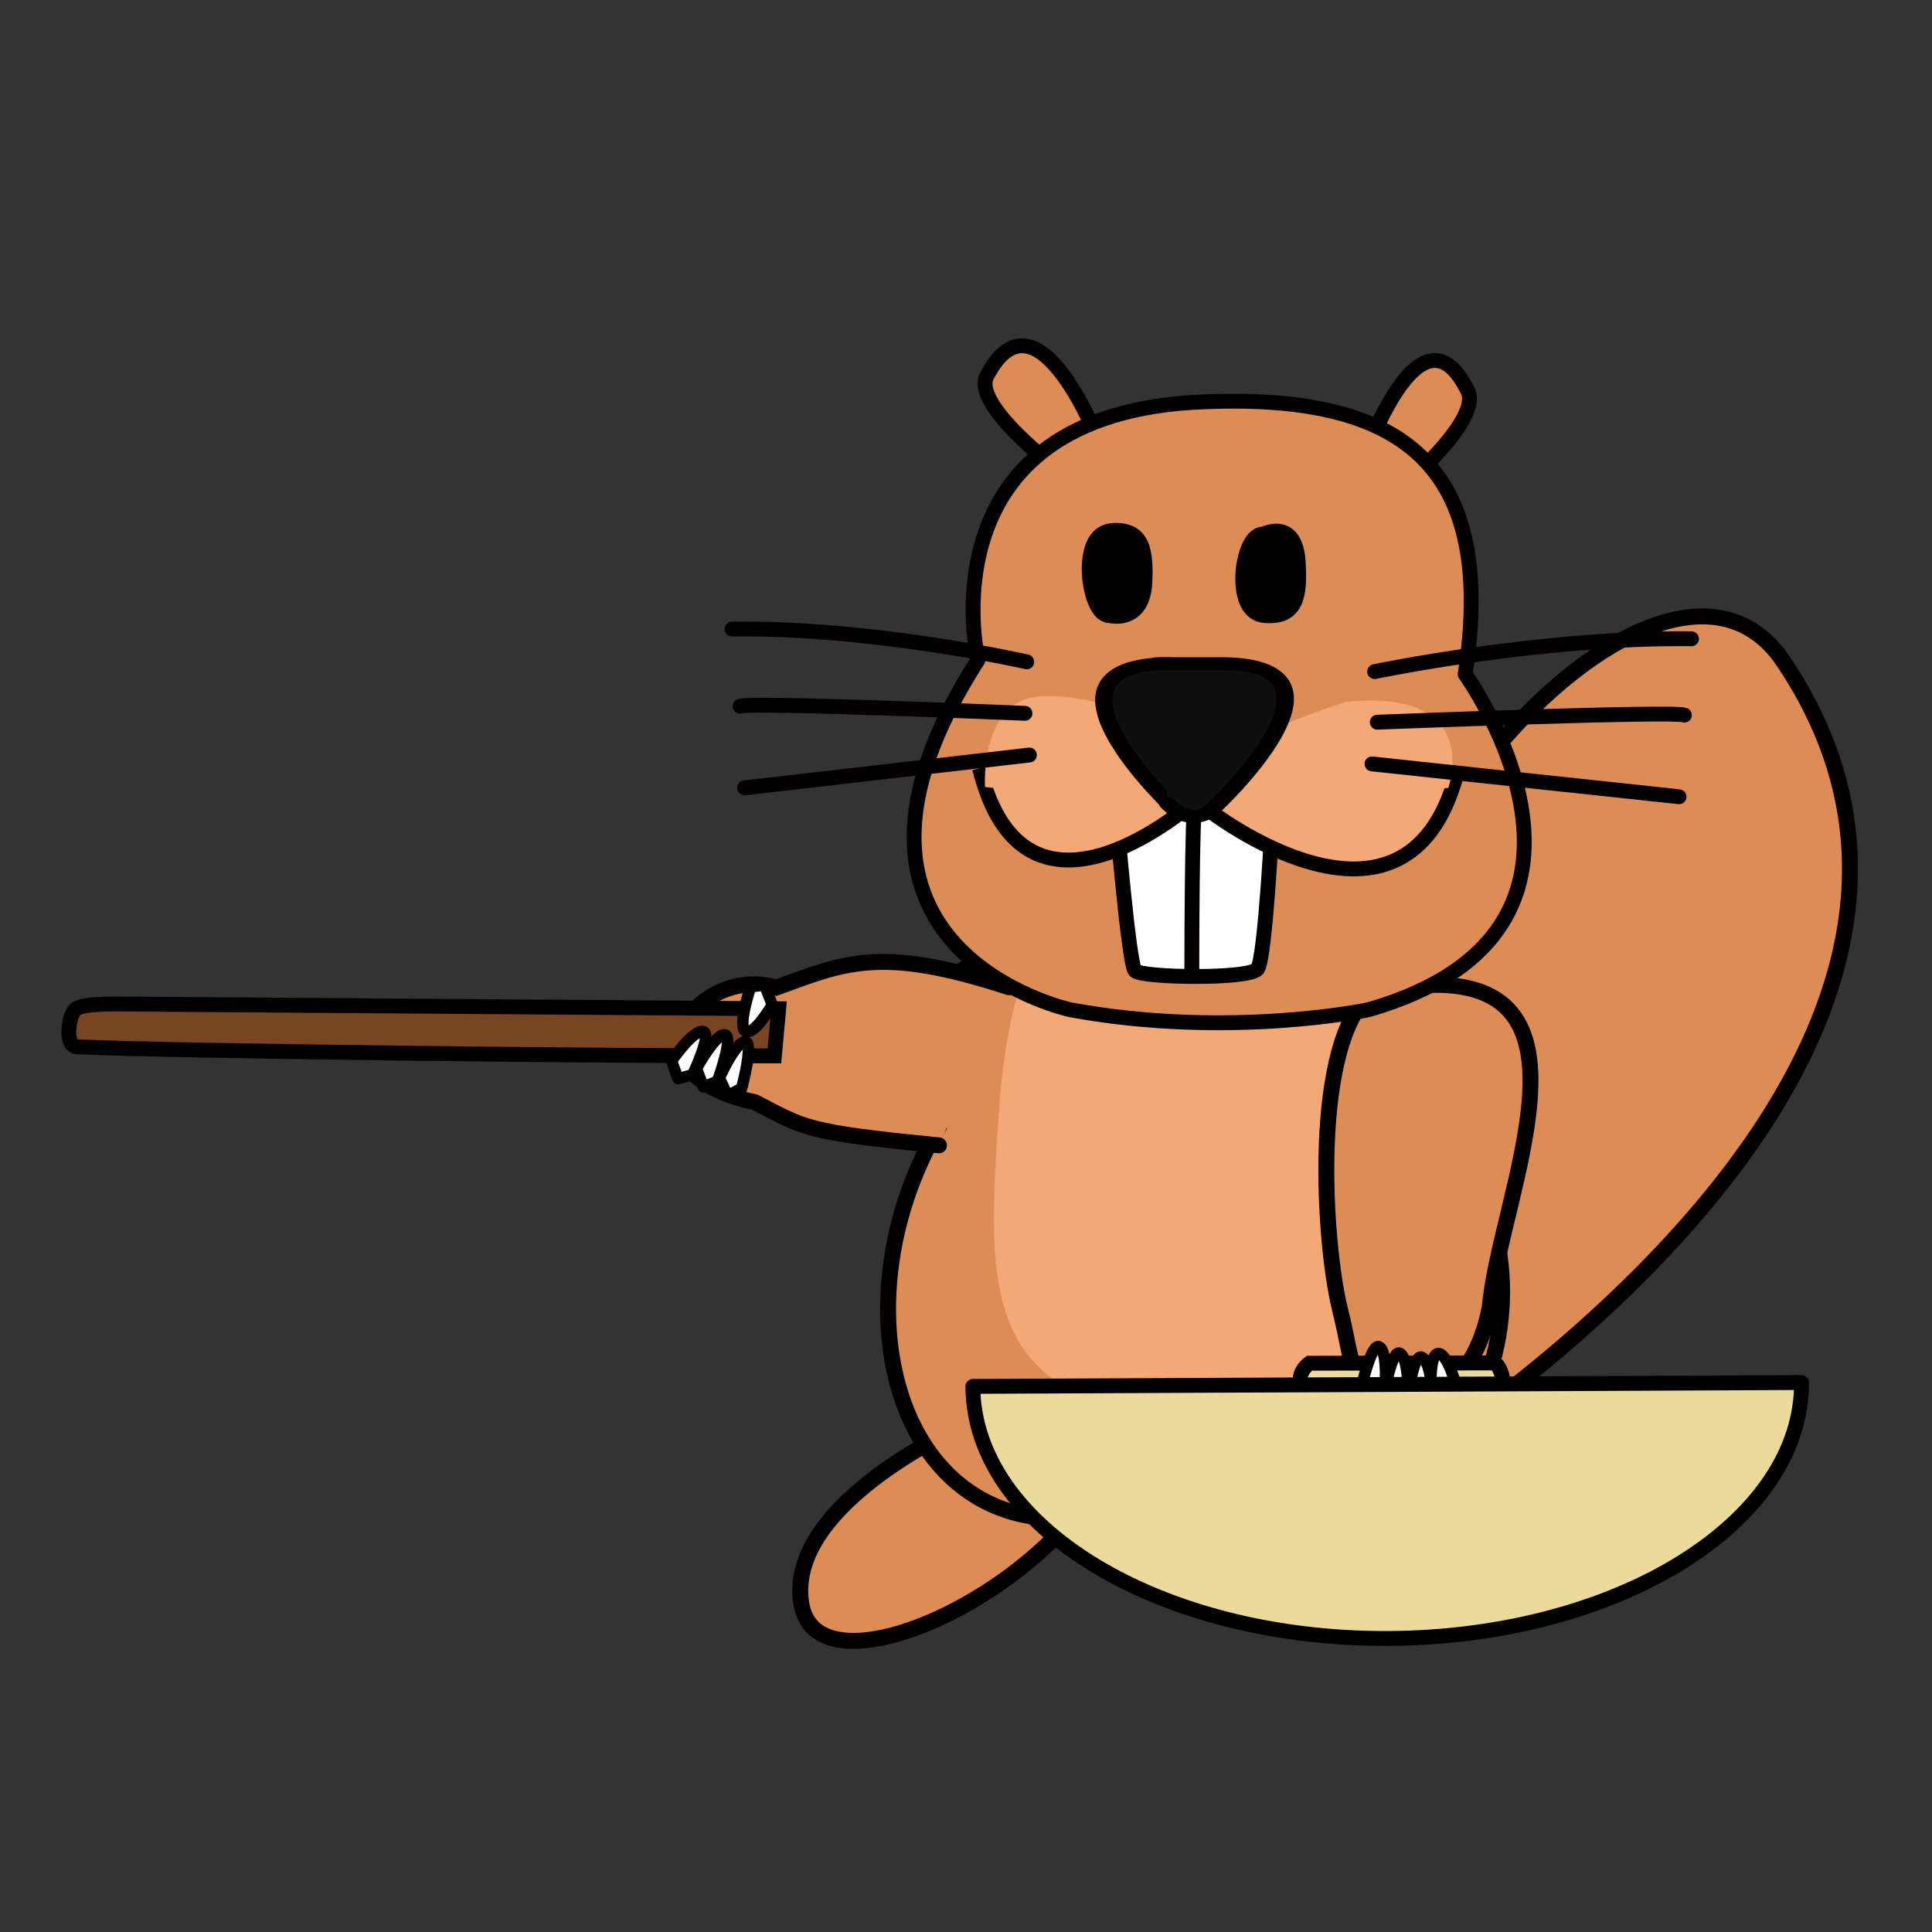 <?xml version="1.0" encoding="UTF-8" standalone="no"?>
<!-- Generator: Adobe Illustrator 17.1.0, SVG Export Plug-In . SVG Version: 6.00 Build 0)  -->

<svg
   xmlns:dc="http://purl.org/dc/elements/1.1/"
   xmlns:cc="http://creativecommons.org/ns#"
   xmlns:rdf="http://www.w3.org/1999/02/22-rdf-syntax-ns#"
   xmlns:svg="http://www.w3.org/2000/svg"
   xmlns="http://www.w3.org/2000/svg"
   xmlns:sodipodi="http://sodipodi.sourceforge.net/DTD/sodipodi-0.dtd"
   xmlns:inkscape="http://www.inkscape.org/namespaces/inkscape"
   version="1.1"
   x="0px"
   y="0px"
   viewBox="0 0 650 650"
   enable-background="new 0 0 841.9 595.3"
   xml:space="preserve"
   id="svg2"
   inkscape:version="0.92.1 r15371"
   sodipodi:docname="2017-JP-02-q4.svg"
   width="693.333"
   height="693.333"><rect x="0" y="0" width="650" height="650" fill="#333333" stroke="none"/><defs
     id="defs63" /><sodipodi:namedview
     pagecolor="#ffffff"
     bordercolor="#666666"
     borderopacity="1"
     objecttolerance="10"
     gridtolerance="10"
     guidetolerance="10"
     inkscape:pageopacity="0"
     inkscape:pageshadow="2"
     inkscape:window-width="1680"
     inkscape:window-height="987"
     id="namedview61"
     showgrid="false"
     inkscape:zoom="1.6113876"
     inkscape:cx="350.59276"
     inkscape:cy="326.0401"
     inkscape:window-x="-8"
     inkscape:window-y="222"
     inkscape:window-maximized="1"
     inkscape:current-layer="レイヤー_3" /><g
     id="レイヤー_1"
     transform="translate(0,54.7)" /><g
     id="レイヤー_2"
     transform="translate(0,54.7)"><g
       id="layer3"
       transform="translate(-263.963,30.12)"
       inkscape:groupmode="layer"
       inkscape:label="btaro"><path
         id="path4037-5-4"
         inkscape:connector-curvature="0"
         d="m 589.374,394.022 c 0,0 -61.5,26.7 -55.8,60.8 5.7,34 92.1,-7.6 106.3,-55.1 14.2,-47.4 -50.5,-5.7 -50.5,-5.7 z"
         style="fill:#dd8c56;stroke:#040000;stroke-width:5.361" /><path
         id="path4039-5-8"
         inkscape:connector-curvature="0"
         d="m 736.574,371.422 c 0,0 54.9,35.4 44.2,67 -10.7,31.6 -87.2,-21.9 -93.5,-69.6 -6.3,-47.7 49.3,2.6 49.3,2.6 z"
         style="fill:#dd8c56;stroke:#040000;stroke-width:5.361" /><path
         id="path4042-1-3"
         sodipodi:nodetypes="cssc"
         inkscape:connector-curvature="0"
         d="m 730.174,412.122 c 0,0 226.8,-136.1 133.8,-274.4 -43,-63.9 -172.8,91 -128.9,154.2 22.6,54.7 -4.9,120.2 -4.9,120.2 z"
         style="fill:#dd8c56;stroke:#040000;stroke-width:5.361" /><path
         id="path4016-5-9"
         sodipodi:nodetypes="cccsssc"
         inkscape:connector-curvature="0"
         d="m 687.074,233.722 c 0,0 -140.2,-30.6 -107.4,60.8 -41.5,71.1 -4.5,167.1 86.8,118.3 96.5,42.4 126.4,-72.1 84.2,-112.4 0,0 36.3,7.6 25,-33.1 -10.3,-7.4 -17.6,-21.2 -40.2,-21 -26.8,0.4 -48.4,-12.6 -48.4,-12.6 z"
         style="fill:#dd8c56;stroke:#040000;stroke-width:5.361" /><path
         id="path4045-3-52"
         sodipodi:nodetypes="cccc"
         inkscape:connector-curvature="0"
         d="m 579.874,300.522 c -45.1,-4.4 -45.1,-5.8 -61.9,-14.5 -46.3,-9.9 -19.3,-46.4 7.2,-38.6 22.5,-8.1 34.6,-14.4 78.2,-0.1"
         style="fill:#dd8c56;stroke:#040000;stroke-width:5.361;stroke-linecap:round" /><path
         id="path4016-7-58-0"
         sodipodi:nodetypes="cssssc"
         inkscape:connector-curvature="0"
         d="m 621.574,222.422 c 0,0 -17.8,9.5 -21.6,67.5 -3.5,52.8 -7.1,95.5 54.6,100.5 69.4,5.6 82.2,-17.4 85.1,-85.8 2.1,-48.1 -8.6,-77.5 -30.3,-79.8 -52.8,-5.5 -87.8,-2.4 -87.8,-2.4 z"
         style="fill:#f4a876" /><path
         id="path4045-3-52-9"
         sodipodi:nodetypes="cccc"
         inkscape:connector-curvature="0"
         d="m 725.774,248.622 c -21.1,17.3 -16.4,85.4 -11,107 3,11.9 3,18 7.1,25.4 11.5,11.1 36.7,7.8 43.3,-26 3.4,-38.2 40.9,-113.9 -24.9,-108.2"
         style="fill:#dd8c56;stroke:#040000;stroke-width:5.361;stroke-linecap:round" /><path
         id="path4042-17-8"
         sodipodi:nodetypes="ccccc"
         inkscape:connector-curvature="0"
         d="m 766.974,373.722 -62.5,0.1 c 0,0 -6.7,4.9 -0.2,9.8 l 65.6,-0.7 c 0.1,0 0.1,-6.6 -2.9,-9.2 z"
         style="fill:#ecda9c;stroke:#000000;stroke-width:5" /><g
         id="g4118-3-9"
         transform="matrix(-2.129,-0.26,-0.26,2.129,1187.156,-763.123)"><path
           id="path4049-49-6-0"
           inkscape:transform-center-x="-3.8627751"
           inkscape:transform-center-y="-7.0343703"
           sodipodi:nodetypes="ccscc"
           inkscape:connector-curvature="0"
           d="m 137.5,557.2 -1.7,-2.9 c 0,0 1.9,-4.9 3.4,-4.8 1.6,0.1 0.3,7 0.3,7 z"
           style="fill:#ffffff;stroke:#040000;stroke-width:1.8;stroke-linecap:round;stroke-linejoin:round" /><path
           id="path4049-1-90-5-5"
           inkscape:transform-center-x="5.4775435"
           inkscape:transform-center-y="-5.8562951"
           sodipodi:nodetypes="ccscc"
           inkscape:connector-curvature="0"
           d="m 141.3,558.8 -2.1,-2.2 c 0,0 1,-5.7 2.5,-6.2 1.5,-0.5 1.4,6.8 1.4,6.8 z"
           style="fill:#ffffff;stroke:#040000;stroke-width:1.8;stroke-linecap:round;stroke-linejoin:round" /><path
           id="path4049-1-2-3-58-2"
           inkscape:transform-center-x="6.5241965"
           inkscape:transform-center-y="6.5182001"
           sodipodi:nodetypes="ccscc"
           inkscape:connector-curvature="0"
           d="m 149,558.4 -2.2,-2.1 c 0,0 0.3,-6.1 1.7,-6.7 1.4,-0.7 2.1,7 2.1,7 z"
           style="fill:#ffffff;stroke:#040000;stroke-width:1.8;stroke-linecap:round;stroke-linejoin:round" /><path
           id="path4049-1-6-0-1-2"
           inkscape:transform-center-x="7.6593808"
           inkscape:transform-center-y="1.4316544"
           sodipodi:nodetypes="ccscc"
           inkscape:connector-curvature="0"
           d="m 145.2,559 -2.1,-2.2 c 0,0 0.6,-6 2.1,-6.6 1.4,-0.6 1.7,7.1 1.7,7.1 z"
           style="fill:#ffffff;stroke:#040000;stroke-width:1.8;stroke-linecap:round;stroke-linejoin:round" /></g><path
         d="m 591.274,381.622 c 0.2,47.2 62.8,85.2 139.8,84.8 77,-0.4 139.2,-38.9 139,-86.1 z"
         id="path20"
         inkscape:connector-curvature="0"
         style="fill:#ecda9c;stroke:#000000;stroke-width:5;stroke-linejoin:round" /><g
         id="g3282"
         transform="matrix(2.986,0,0,2.986,-1310.982,-313.728)"><path
           id="path3874-0-0-6"
           sodipodi:nodetypes="cscc"
           inkscape:connector-curvature="0"
           d="m 680.928,128.832 c 0,0 6.5,-19.2 11.9,-8.1 1.5,3.1 -6.6,10.1 -6.6,10.1 z"
           style="fill:#dd8c56;stroke:#040000;stroke-width:1.675;stroke-linecap:round;stroke-linejoin:round;stroke-miterlimit:4;stroke-dasharray:none" /><path
           id="path3874-7-7-2-3"
           sodipodi:nodetypes="cscc"
           inkscape:connector-curvature="0"
           d="m 651.428,126.832 c 0,0 -7.1,-18.7 -12.8,-7.8 -1.6,3.1 7.1,9.8 7.1,9.8 z"
           style="fill:#dd8c56;stroke:#040000;stroke-width:1.675;stroke-linecap:round;stroke-linejoin:round;stroke-miterlimit:4;stroke-dasharray:none" /><path
           id="path3801-6-3-0"
           sodipodi:nodetypes="cscccc"
           inkscape:connector-curvature="0"
           d="m 637.628,151.032 c 0,0 -6.5,-27.9 25.5,-29.1 22.1,-0.9 33,6.9 29.4,30.7 0,0 20.7,28.7 -10.9,37.8 0,0 -15.7,3.3 -33.6,0 0,0 -31.3,-6.8 -10.4,-39.4 z"
           style="fill:#dd8c56;stroke:#040000;stroke-width:1.675;stroke-linecap:round;stroke-linejoin:round;stroke-miterlimit:4;stroke-dasharray:none" /><path
           id="path3830-7-9-8"
           sodipodi:nodetypes="cssc"
           inkscape:connector-curvature="0"
           d="m 653.228,168.532 c 0,0 1.4,16.8 2.1,17.5 0.7,0.8 12.9,1 13.8,-0.2 0.9,-1.2 1.7,-17.5 1.7,-17.5"
           style="fill:#ffffff;stroke:#040000;stroke-width:1.675;stroke-linecap:round;stroke-linejoin:round;stroke-miterlimit:4;stroke-dasharray:none" /><path
           id="path3850-83-9-4"
           inkscape:connector-curvature="0"
           d="m 661.728,185.832 c 0,0 0,-18.7 0.4,-18.7"
           style="fill:none;stroke:#040000;stroke-width:1.675;stroke-linecap:round;stroke-linejoin:round;stroke-miterlimit:4;stroke-dasharray:none" /><path
           id="path3853-64-7-0"
           sodipodi:nodetypes="csscc"
           inkscape:connector-curvature="0"
           d="m 652.528,146.032 c 0,0 3.6,0.9 3.9,-3.6 0.2,-3.7 -0.2,-6.2 -3.6,-6 -3.3,0.2 -2.6,5.5 -2.6,5.5 0,0 0.4,4.1 2.3,4.1 z"
           style="fill:#040000;stroke:#040000;stroke-width:1.675;stroke-linecap:round;stroke-linejoin:round;stroke-miterlimit:4;stroke-dasharray:none" /><path
           id="path3853-1-4-0-4"
           sodipodi:nodetypes="csscc"
           inkscape:connector-curvature="0"
           d="m 669.828,136.832 c 0,0 3.7,-1.9 3.9,3.4 0.2,3.5 -0.2,6 -3.6,5.8 -3.3,-0.1 -2.6,-5.3 -2.6,-5.3 0,0 0.4,-3.9 2.3,-3.9 z"
           style="fill:#040000;stroke:#040000;stroke-width:1.675;stroke-linecap:round;stroke-linejoin:round;stroke-miterlimit:4;stroke-dasharray:none" /><path
           id="path3812-1-3-6"
           sodipodi:nodetypes="cc"
           inkscape:connector-curvature="0"
           d="m 662.028,166.932 c 0,0 -18.6,16.7 -24,-2.9"
           style="fill:#f4a876;stroke:#040000;stroke-width:1.675;stroke-linecap:square;stroke-linejoin:round;stroke-miterlimit:4;stroke-dasharray:none" /><path
           id="path3827-9-9-4"
           sodipodi:nodetypes="cc"
           inkscape:connector-curvature="0"
           d="m 663.628,167.932 c 0,0 21.4,16.7 27.6,-2.9"
           style="fill:#f4a876;stroke:#040000;stroke-width:1.675;stroke-linecap:square;stroke-linejoin:round;stroke-miterlimit:4;stroke-dasharray:none" /><path
           id="path3977-2-5-8-6"
           sodipodi:nodetypes="ccsc"
           inkscape:connector-curvature="0"
           d="m 638.428,165.332 c 0,0 -0.7,-10.7 7.2,-10.2 0,0 9.3,-0.5 12.9,6.5 3.9,7.6 3.4,6.3 3.4,6.3"
           style="fill:#f4a876" /><path
           id="path3977-2-7-5-6-4"
           sodipodi:nodetypes="ccsc"
           inkscape:connector-curvature="0"
           d="m 690.628,165.432 c 0,0 4,-11.2 -11.4,-9.7 0,0 -10.6,3.1 -12.2,6 -4.3,7.7 -4,6.3 -4,6.3"
           style="fill:#f4a876" /><path
           id="path3895-7-5-3"
           inkscape:connector-curvature="0"
           d="m 682.328,152.332 c 0,0 18.6,-3.9 35.7,-3.7"
           style="fill:none;stroke:#040000;stroke-width:1.675;stroke-linecap:round;stroke-linejoin:round;stroke-miterlimit:4;stroke-dasharray:none" /><path
           id="path3897-4-7-8"
           inkscape:connector-curvature="0"
           d="m 682.628,158.032 c 0,0 33.5,-1.3 34.6,-0.8"
           style="fill:none;stroke:#040000;stroke-width:1.675;stroke-linecap:round;stroke-linejoin:round;stroke-miterlimit:4;stroke-dasharray:none" /><path
           id="path3899-7-6-4"
           inkscape:connector-curvature="0"
           d="m 682.028,162.732 34.6,3.7"
           style="fill:none;stroke:#040000;stroke-width:1.675;stroke-linecap:round;stroke-linejoin:round;stroke-miterlimit:4;stroke-dasharray:none" /><path
           id="path3895-4-3-2-0"
           inkscape:connector-curvature="0"
           d="m 643.128,151.232 c 0,0 -17.2,-3.9 -33.2,-3.7"
           style="fill:none;stroke:#040000;stroke-width:1.675;stroke-linecap:round;stroke-miterlimit:4;stroke-dasharray:none" /><path
           id="path3897-0-4-7-0"
           inkscape:connector-curvature="0"
           d="m 642.928,157.032 c 0,0 -31.1,-1.3 -32.1,-0.8"
           style="fill:none;stroke:#040000;stroke-width:1.675;stroke-linecap:round;stroke-miterlimit:4;stroke-dasharray:none" /><path
           id="path3899-9-0-0-9"
           inkscape:connector-curvature="0"
           d="m 643.428,161.732 -32.1,3.7"
           style="fill:none;stroke:#040000;stroke-width:1.675;stroke-linecap:round;stroke-miterlimit:4;stroke-dasharray:none" /><g
           id="g3808-8-3-3"
           transform="matrix(1.035,0,0,0.762,42.049,-107.875)"
           style="stroke-width:1.886;stroke-miterlimit:4;stroke-dasharray:none"><path
             id="path3804-8-9-7"
             sodipodi:nodetypes="cc"
             inkscape:connector-curvature="0"
             d="m 596.6,361.5 c 0,0 -16.5,-21.1 -0.4,-21.2"
             style="fill:#0f0f0f;stroke:#040000;stroke-width:1.886;stroke-linecap:round;stroke-linejoin:round;stroke-miterlimit:4;stroke-dasharray:none" /><path
             id="path3806-1-9-5"
             sodipodi:nodetypes="cccccc"
             inkscape:connector-curvature="0"
             d="m 594.9,340.3 h 7.2 -2.1 2.1 c 15.8,0.1 -0.9,21.2 -0.9,21.2 0,0 -2.2,3.5 -5.1,-0.5"
             style="fill:#0f0f0f;stroke:#040000;stroke-width:1.886;stroke-linecap:round;stroke-linejoin:round;stroke-miterlimit:4;stroke-dasharray:none" /></g></g><path
         sodipodi:nodetypes="cccccc"
         inkscape:connector-curvature="0"
         d="m 524.504,270.414 c -56.2,0.1 -201.017,-1.548 -234.517,-3.048 -4.5,-0.2 -2.879,-10.7 -0.679,-12.6 2.2,-2 13.1,-1.8 15.2,-1.8 l 221.444,1.6 z"
         id="path45-7"
         style="fill:#784421;stroke:#000000;stroke-width:5" /><g
         id="g4118-3"
         transform="matrix(2.144,0,0,2.144,-136.573,-834.654)"><path
           id="path4049-49-6"
           inkscape:transform-center-x="-3.8627751"
           inkscape:transform-center-y="-7.0343703"
           sodipodi:nodetypes="ccscc"
           inkscape:connector-curvature="0"
           d="m 306.8,504.3 1.2,3.1 c 0,0 -2.6,4.6 -4.1,4.2 -1.5,-0.4 0.7,-7 0.7,-7 z"
           style="fill:#ffffff;stroke:#040000;stroke-width:1.8;stroke-linecap:round;stroke-linejoin:round" /><path
           id="path4049-1-90-5"
           inkscape:transform-center-x="5.4775435"
           inkscape:transform-center-y="-5.8562951"
           sodipodi:nodetypes="ccscc"
           inkscape:connector-curvature="0"
           d="m 293.2,519 -1,-2.8 c 0,0 3.3,-4.8 4.9,-4.6 1.6,0.1 -1.6,6.8 -1.6,6.8 z"
           style="fill:#ffffff;stroke:#040000;stroke-width:1.8;stroke-linecap:round;stroke-linejoin:round" /><path
           id="path4049-1-2-3-58"
           inkscape:transform-center-x="6.5241965"
           inkscape:transform-center-y="6.5182001"
           sodipodi:nodetypes="ccscc"
           inkscape:connector-curvature="0"
           d="m 301,521.7 -1.3,-2.8 c 0,0 2.4,-5.5 4,-5.7 1.5,-0.1 -0.5,7.3 -0.5,7.3 z"
           style="fill:#ffffff;stroke:#040000;stroke-width:1.8;stroke-linecap:round;stroke-linejoin:round" /><path
           id="path4049-1-6-0-1"
           inkscape:transform-center-x="7.6593808"
           inkscape:transform-center-y="1.4316544"
           sodipodi:nodetypes="ccscc"
           inkscape:connector-curvature="0"
           d="m 297.2,520.3 -1.1,-2.9 c 0,0 2.9,-5.3 4.4,-5.3 1.6,0 -1.1,7.3 -1.1,7.3 z"
           style="fill:#ffffff;stroke:#040000;stroke-width:1.8;stroke-linecap:round;stroke-linejoin:round" /></g></g><g
       id="layer6"
       transform="translate(-263.963,30.12)"
       inkscape:groupmode="layer"
       inkscape:label="waku" /></g><g
     id="レイヤー_3"
     transform="translate(2.174,111.222)" /></svg>